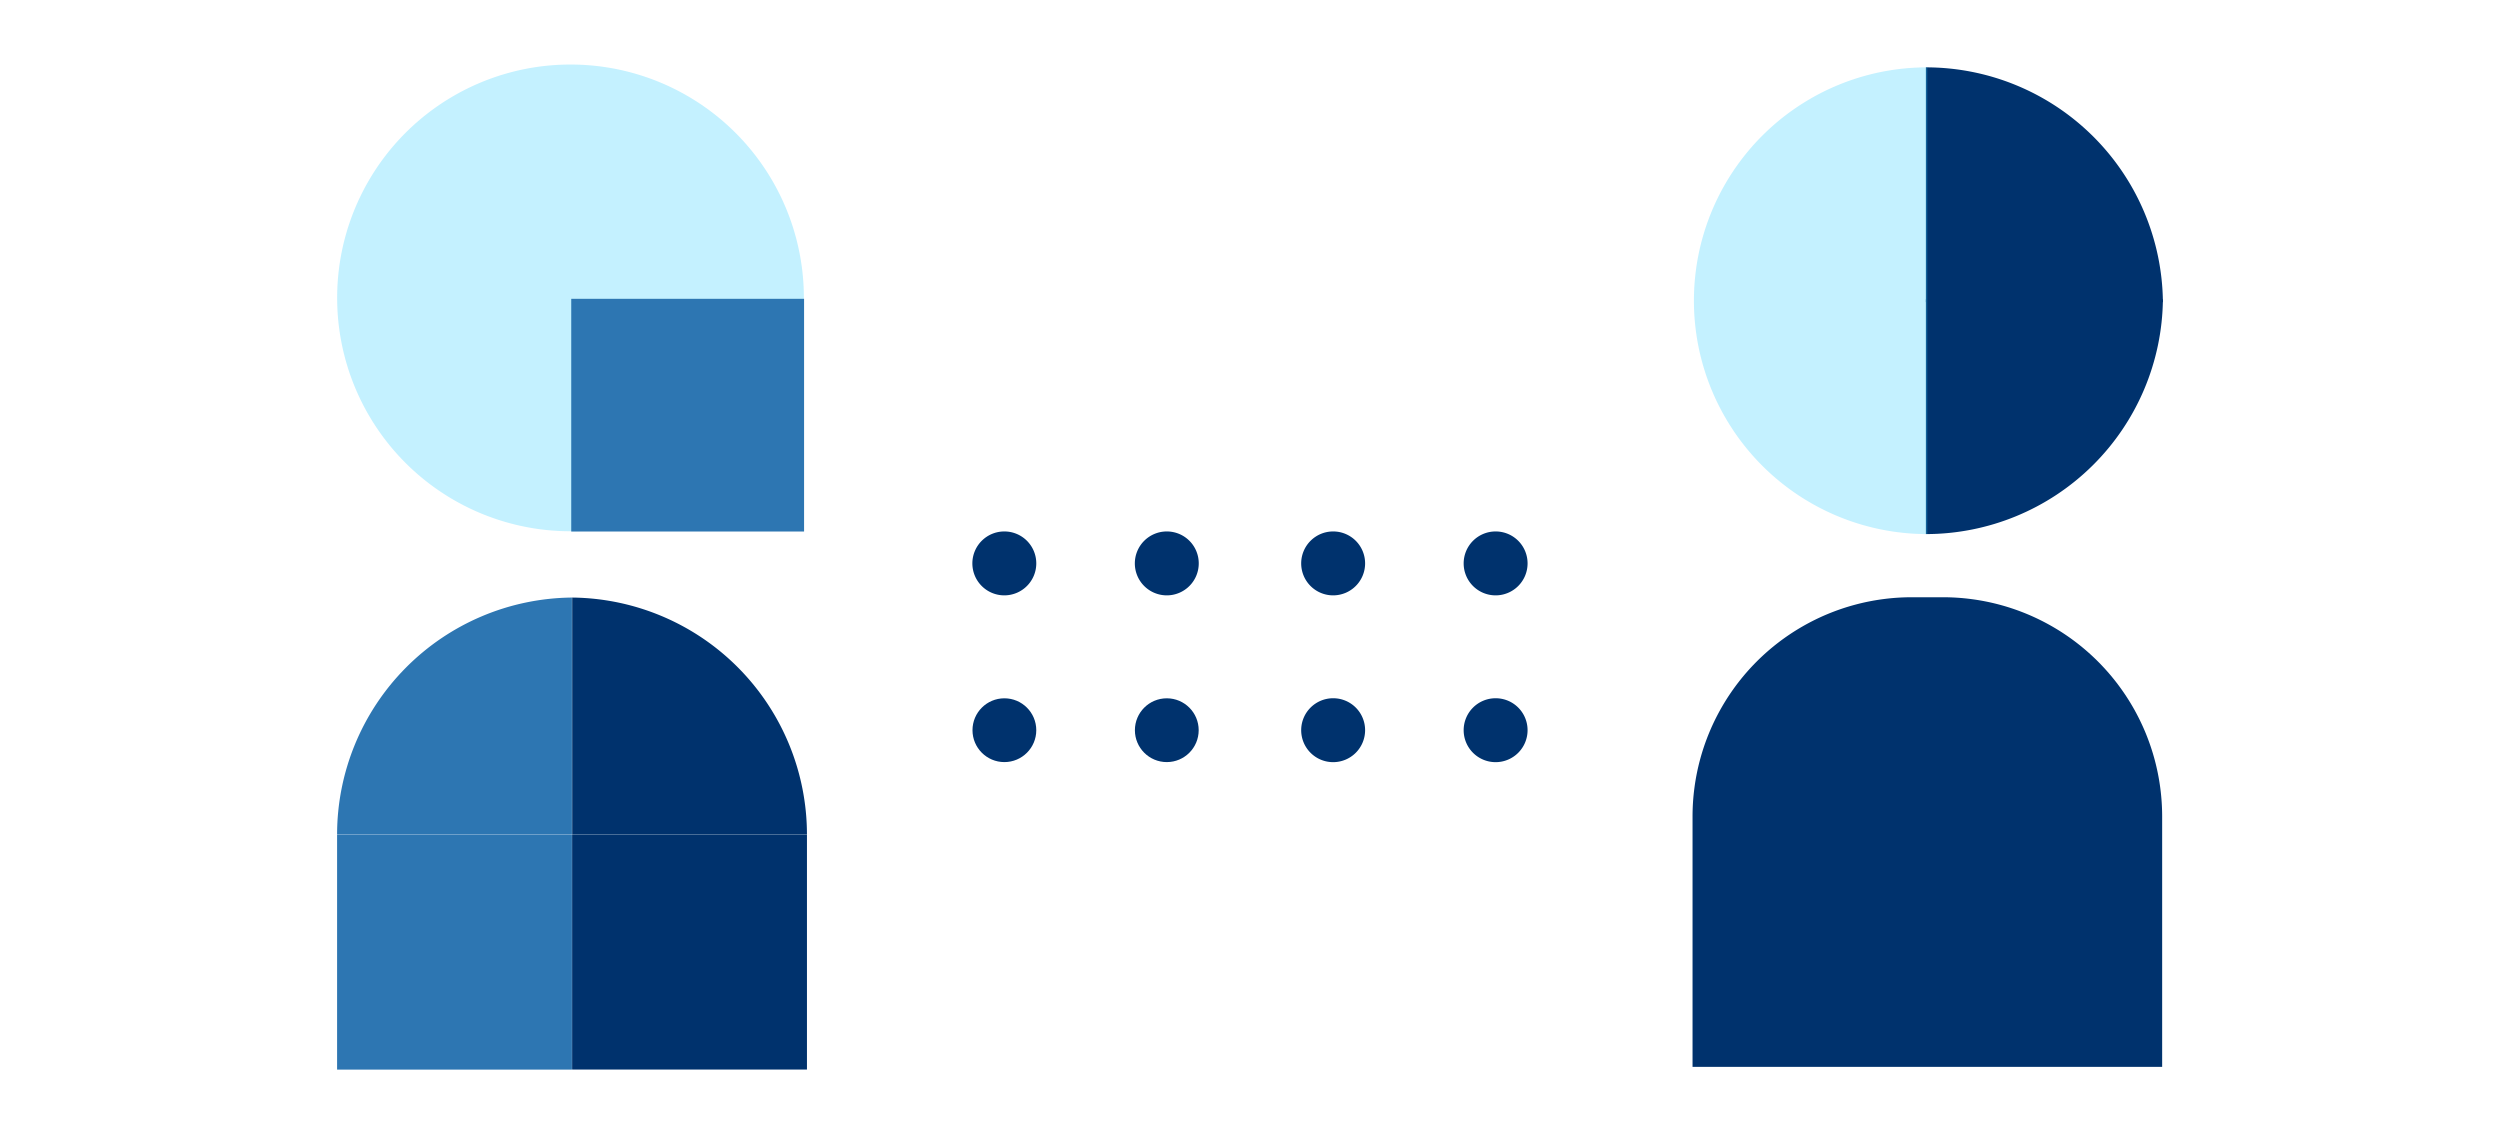 <svg id="Capa_1" data-name="Capa 1" xmlns="http://www.w3.org/2000/svg" viewBox="0 0 399 181"><defs><style>.cls-1{fill:#00326d;}.cls-2{fill:#39d0ff;opacity:0.3;}.cls-3{fill:#2d76b2;}</style></defs><path class="cls-1" d="M91.32,95.37a37.85,37.85,0,0,1,37.47,37.83h0v0H91.32Z"/><path class="cls-2" d="M91.06,84.79h0A37.25,37.25,0,0,1,53.81,47.54h0A37.24,37.24,0,0,1,91.06,10.3h0A37.24,37.24,0,0,1,128.3,47.54h0A37.24,37.24,0,0,1,91.06,84.79Z"/><rect class="cls-3" x="91.17" y="47.69" width="37.16" height="37.14"/><rect class="cls-1" x="91.31" y="133.22" width="37.48" height="37.48"/><path class="cls-3" d="M91.28,95.37A37.85,37.85,0,0,0,53.8,133.2h0v0H91.28Z"/><rect class="cls-3" x="53.8" y="133.22" width="37.48" height="37.48" transform="translate(145.08 303.93) rotate(-180)"/><path class="cls-1" d="M305.13,95.32h4.95a35,35,0,0,1,35,35v39.95a0,0,0,0,1,0,0H270.13a0,0,0,0,1,0,0V130.32A35,35,0,0,1,305.13,95.32Z"/><path class="cls-1" d="M345.2,47.76a37.85,37.85,0,0,1-37.83,37.48v0h0V47.76Z"/><path class="cls-1" d="M345.2,48.22a37.83,37.83,0,0,0-37.83-37.47v0h0V48.22Z"/><path class="cls-2" d="M307.6,85.24h0A37.25,37.25,0,0,1,270.35,48h0A37.24,37.24,0,0,1,307.6,10.75h0"/><path class="cls-1" d="M217.87,89.92a5.1,5.1,0,1,1-5.09-5.1A5.09,5.09,0,0,1,217.87,89.92Z"/><path class="cls-1" d="M217.87,116.54a5.1,5.1,0,1,1-5.09-5.1A5.09,5.09,0,0,1,217.87,116.54Z"/><path class="cls-1" d="M243.8,89.92a5.1,5.1,0,1,1-5.1-5.1A5.09,5.09,0,0,1,243.8,89.92Z"/><path class="cls-1" d="M243.8,116.54a5.1,5.1,0,1,1-5.1-5.1A5.09,5.09,0,0,1,243.8,116.54Z"/><path class="cls-1" d="M165.39,89.92a5.1,5.1,0,1,1-5.09-5.1A5.09,5.09,0,0,1,165.39,89.92Z"/><circle class="cls-1" cx="160.3" cy="116.54" r="5.09"/><path class="cls-1" d="M191.32,89.92a5.1,5.1,0,1,1-5.1-5.1A5.09,5.09,0,0,1,191.32,89.92Z"/><circle class="cls-1" cx="186.22" cy="116.54" r="5.09"/></svg>